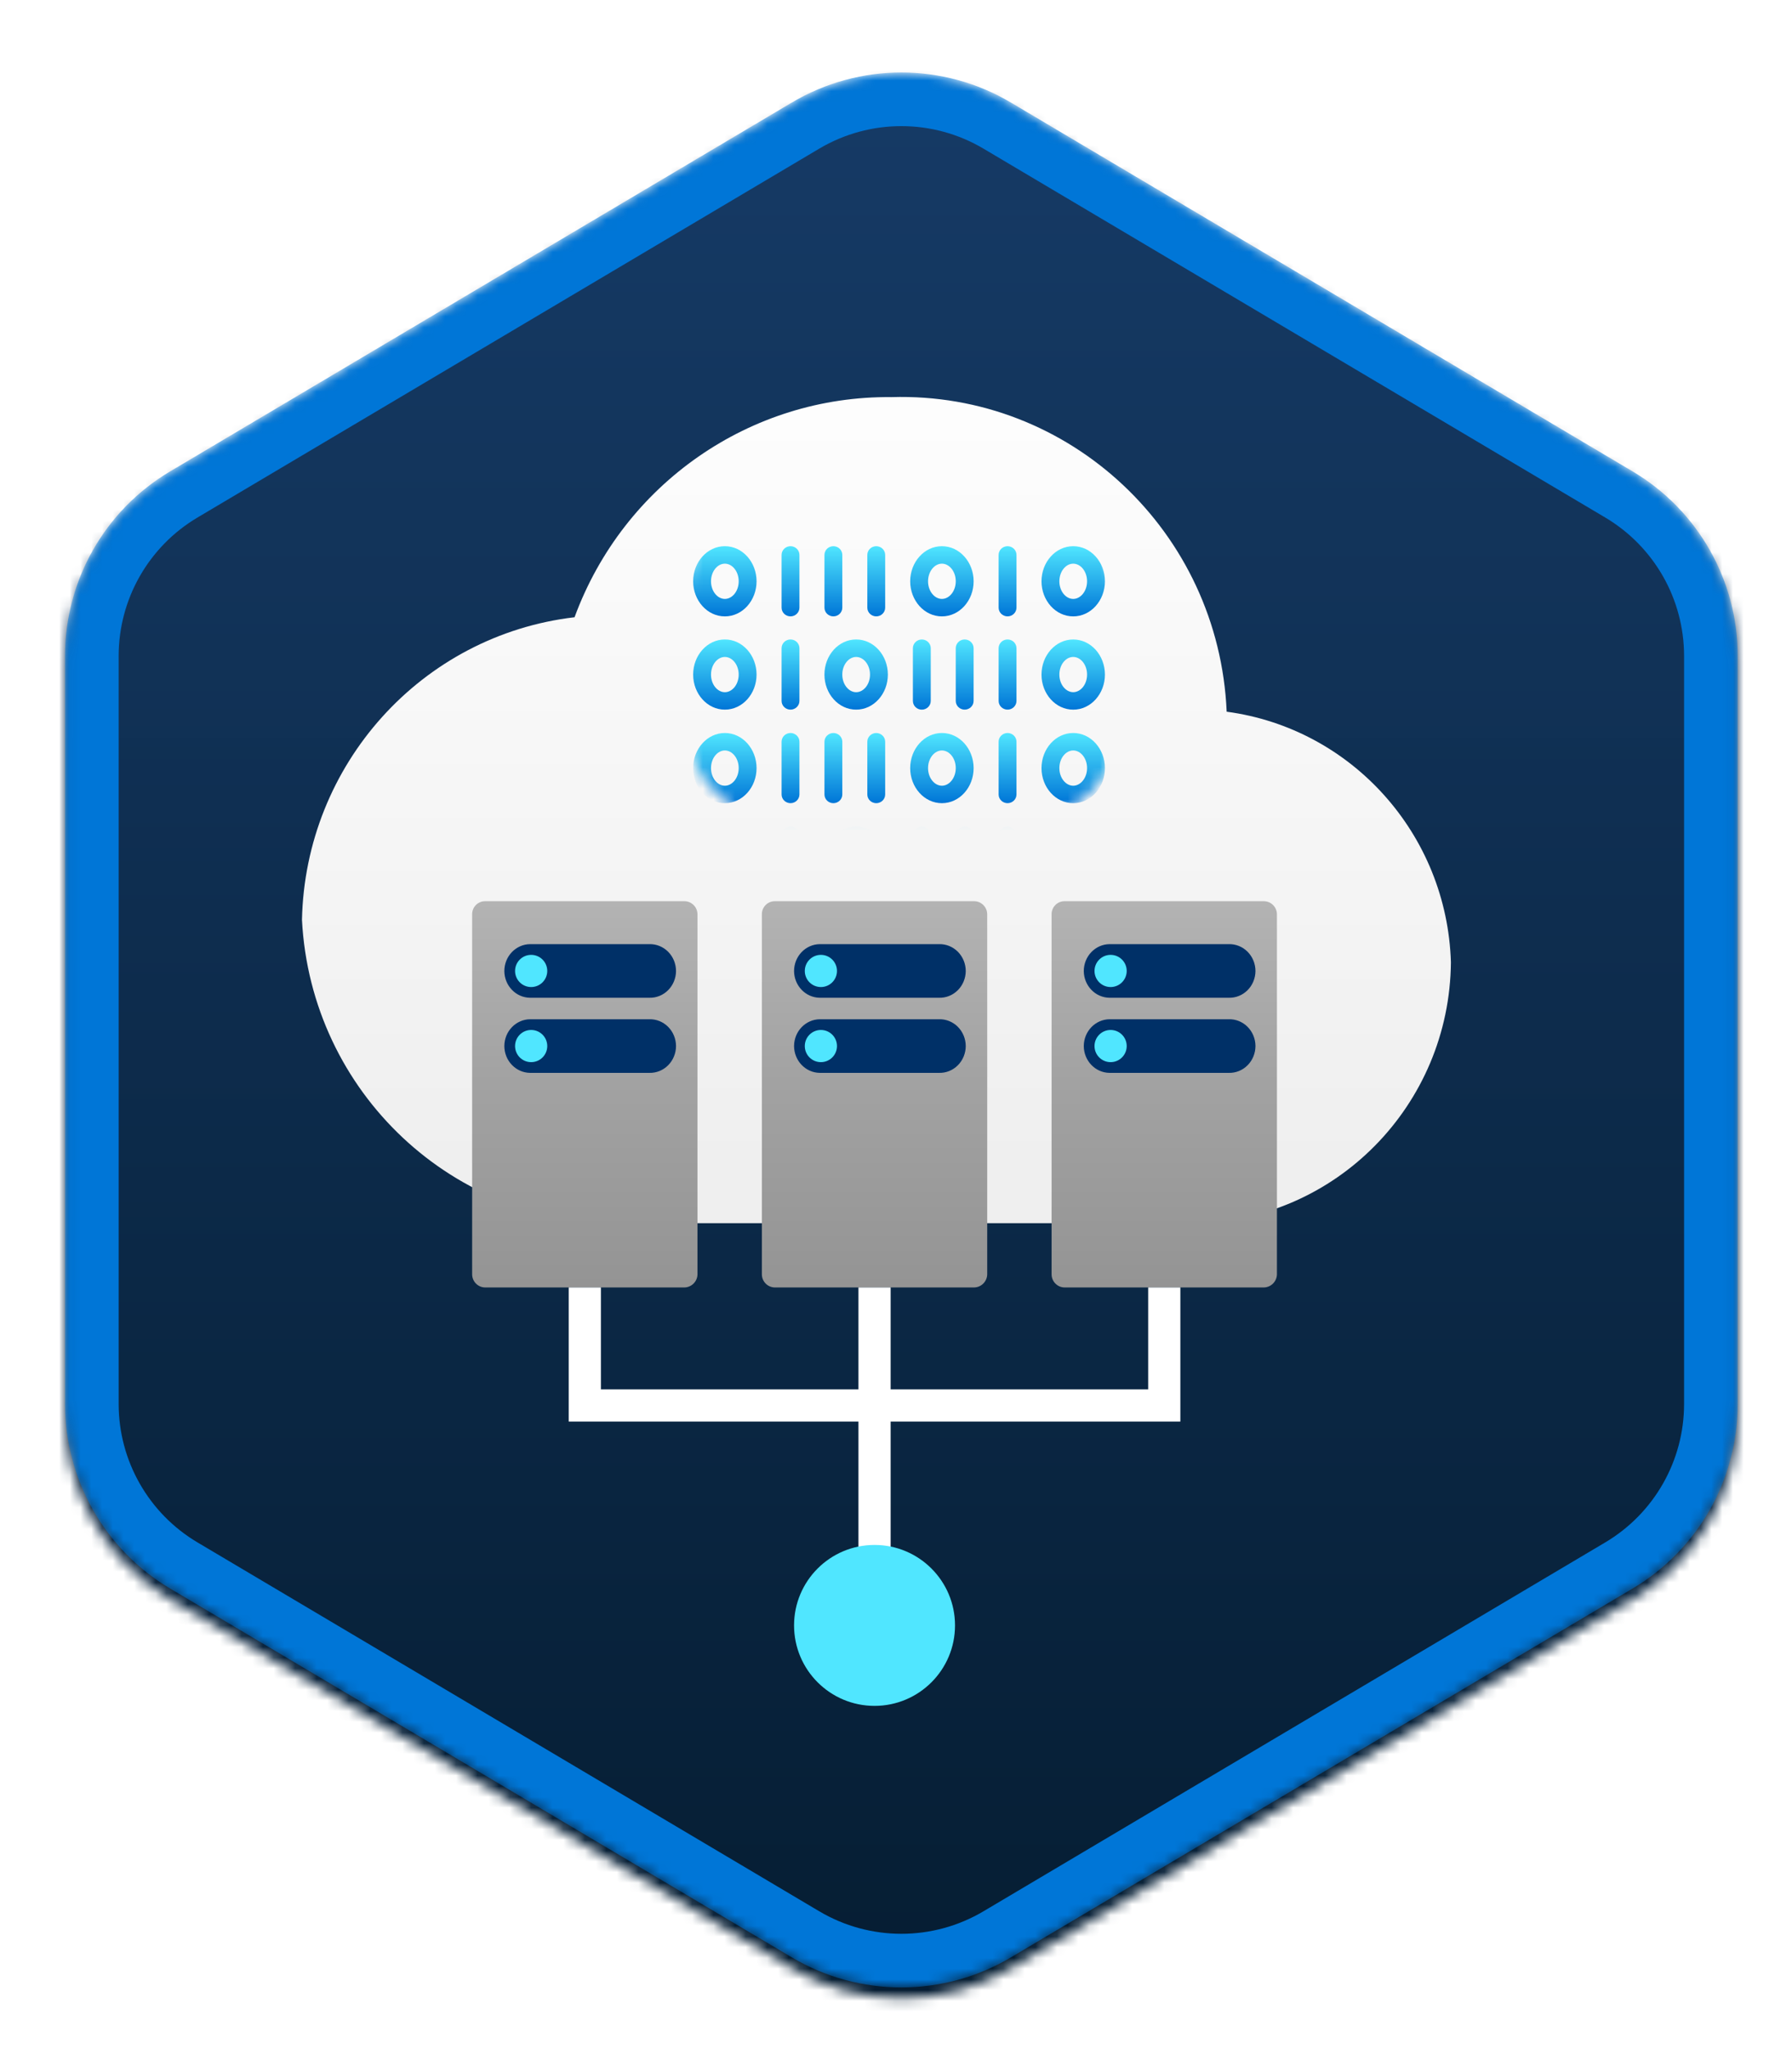 <?xml version="1.0" encoding="UTF-8"?>
<svg width="167px" height="191px" viewBox="0 0 167 191" version="1.1" xmlns="http://www.w3.org/2000/svg" xmlns:xlink="http://www.w3.org/1999/xlink">
    <!-- Generator: Sketch 62 (91390) - https://sketch.com -->
    <title>Virtualization - Sharing cloud resources/Virtualization-Sharing-cloud-resources</title>
    <desc>Created with Sketch.</desc>
    <defs>
        <filter x="-1.4%" y="-2.4%" width="102.8%" height="104.8%" filterUnits="objectBoundingBox" id="filter-1">
            <feOffset dx="1" dy="1" in="SourceAlpha" result="shadowOffsetOuter1"></feOffset>
            <feColorMatrix values="0 0 0 0 0   0 0 0 0 0   0 0 0 0 0  0 0 0 0.151 0" type="matrix" in="shadowOffsetOuter1" result="shadowMatrixOuter1"></feColorMatrix>
            <feMerge>
                <feMergeNode in="shadowMatrixOuter1"></feMergeNode>
                <feMergeNode in="SourceGraphic"></feMergeNode>
            </feMerge>
        </filter>
        <path d="M100.206,6.556 L158.148,40.938 C164.22,44.541 167.942,51.078 167.942,58.138 L167.942,127.862 C167.942,134.922 164.22,141.459 158.148,145.062 L100.206,179.444 C93.914,183.177 86.086,183.177 79.794,179.444 L21.852,145.062 C15.78,141.459 12.058,134.922 12.058,127.862 L12.058,58.138 C12.058,51.078 15.78,44.541 21.852,40.938 L79.794,6.556 C86.086,2.823 93.914,2.823 100.206,6.556 Z" id="path-2"></path>
        <linearGradient x1="50%" y1="0%" x2="50%" y2="100%" id="linearGradient-4">
            <stop stop-color="#153A66" stop-opacity="0.997" offset="0%"></stop>
            <stop stop-color="#051D32" offset="100%"></stop>
        </linearGradient>
        <filter x="-11.0%" y="-15.4%" width="123.2%" height="130.8%" filterUnits="objectBoundingBox" id="filter-5">
            <feOffset dx="0" dy="2" in="SourceAlpha" result="shadowOffsetOuter1"></feOffset>
            <feGaussianBlur stdDeviation="2" in="shadowOffsetOuter1" result="shadowBlurOuter1"></feGaussianBlur>
            <feColorMatrix values="0 0 0 0 0   0 0 0 0 0   0 0 0 0 0  0 0 0 0.1 0" type="matrix" in="shadowBlurOuter1" result="shadowMatrixOuter1"></feColorMatrix>
            <feMerge>
                <feMergeNode in="shadowMatrixOuter1"></feMergeNode>
                <feMergeNode in="SourceGraphic"></feMergeNode>
            </feMerge>
        </filter>
        <linearGradient x1="50%" y1="-9.939%" x2="50%" y2="92.725%" id="linearGradient-6">
            <stop stop-color="#FFFFFF" offset="0%"></stop>
            <stop stop-color="#EFEFEF" offset="100%"></stop>
        </linearGradient>
        <linearGradient x1="50%" y1="100%" x2="50%" y2="0.001%" id="linearGradient-7">
            <stop stop-color="#949494" offset="0%"></stop>
            <stop stop-color="#A2A2A2" offset="53%"></stop>
            <stop stop-color="#B3B3B3" offset="100%"></stop>
        </linearGradient>
        <rect id="path-8" x="0" y="0" width="40" height="29.091" rx="8"></rect>
        <linearGradient x1="50%" y1="0%" x2="50%" y2="99.34%" id="linearGradient-10">
            <stop stop-color="#50E6FF" offset="0%"></stop>
            <stop stop-color="#0076D7" offset="100%"></stop>
        </linearGradient>
        <linearGradient x1="50%" y1="0%" x2="50%" y2="100%" id="linearGradient-11">
            <stop stop-color="#50E6FF" offset="0%"></stop>
            <stop stop-color="#0076D7" offset="99.34%"></stop>
        </linearGradient>
        <linearGradient x1="50%" y1="0%" x2="50%" y2="100%" id="linearGradient-12">
            <stop stop-color="#50E6FF" offset="0%"></stop>
            <stop stop-color="#0076D7" offset="99.34%"></stop>
        </linearGradient>
        <linearGradient x1="50%" y1="0%" x2="50%" y2="100%" id="linearGradient-13">
            <stop stop-color="#50E6FF" offset="0%"></stop>
            <stop stop-color="#0076D7" offset="99.34%"></stop>
        </linearGradient>
        <linearGradient x1="50%" y1="0%" x2="50%" y2="100%" id="linearGradient-14">
            <stop stop-color="#50E6FF" offset="0%"></stop>
            <stop stop-color="#0076D7" offset="99.34%"></stop>
        </linearGradient>
        <linearGradient x1="50%" y1="0%" x2="50%" y2="100%" id="linearGradient-15">
            <stop stop-color="#50E6FF" offset="0%"></stop>
            <stop stop-color="#0076D7" offset="99.34%"></stop>
        </linearGradient>
        <linearGradient x1="50%" y1="0%" x2="50%" y2="100%" id="linearGradient-16">
            <stop stop-color="#50E6FF" offset="0%"></stop>
            <stop stop-color="#0076D7" offset="99.34%"></stop>
        </linearGradient>
    </defs>
    <g id="Badges" stroke="none" stroke-width="1" fill="none" fill-rule="evenodd">
        <g id="Virtualization---Sharing-cloud-resources" transform="translate(-79, -10)">
            <g id="Virtualization---Sharing-cloud-resources/Virtualization-Sharing-cloud-resources" filter="url(#filter-1)" transform="translate(72, 12)">
                <mask id="mask-3" fill="white">
                    <use xlink:href="#path-2"></use>
                </mask>
                <path stroke="#FFFFFF" stroke-width="5" d="M170.442,127.862 C170.442,135.804 166.255,143.158 159.424,147.212 L101.482,181.594 C97.943,183.694 93.971,184.744 90,184.744 C86.029,184.744 82.057,183.694 78.518,181.594 L20.576,147.212 C13.745,143.158 9.558,135.804 9.558,127.862 L9.558,58.138 C9.558,50.196 13.745,42.842 20.576,38.788 L78.518,4.406 C82.057,2.306 86.029,1.256 90,1.256 C93.971,1.256 97.943,2.306 101.482,4.406 L159.424,38.788 C166.255,42.842 170.442,50.196 170.442,58.138 L170.442,127.862 Z"></path>
                <rect id="Rectangle" fill="url(#linearGradient-4)" mask="url(#mask-3)" x="0" y="1" width="180" height="185"></rect>
                <g id="Group-46" mask="url(#mask-3)">
                    <g transform="translate(33, 32)">
                        <g id="M365-Fundamentals" filter="url(#filter-5)" stroke="none" stroke-width="1" fill="none" fill-rule="evenodd" transform="translate(-0, 0)">
                            <g id="Icon-migrate-281-Azure-Migrate" transform="translate(0.361, 0)" fill="url(#linearGradient-6)" fill-rule="nonzero">
                                <path d="M86.955,29.336 C86.235,12.574 72.317,-0.491 55.719,0.014 C42.576,-0.125 30.76,8.083 26.182,20.532 C11.932,22.205 1.089,34.243 0.78,48.734 C1.614,64.835 14.954,77.355 30.908,77.011 L82.598,77.011 L83.927,77.011 C97.115,76.809 107.734,66.013 107.853,52.688 C107.485,40.785 98.64,30.901 86.955,29.336 Z" id="Path"></path>
                            </g>
                        </g>
                        <g id="Icon-databases-136-SQL-Managed-Instance" stroke="none" stroke-width="1" fill="none" fill-rule="evenodd" transform="translate(17, 49)">
                            <path d="M21,34.773 C20.989,35.446 20.449,35.988 19.781,36 L1.219,36 C0.546,36 0,35.451 0,34.773 L0,1.227 C-0.006,0.9 0.121,0.585 0.351,0.353 C0.581,0.122 0.894,-0.006 1.219,0 L19.781,0 C20.454,0 21,0.55 21,1.227 L21,34.773 Z" id="Path" fill="url(#linearGradient-7)" fill-rule="nonzero"></path>
                            <path d="M3,13.488 C3.012,12.12 4.081,11.014 5.402,11.001 L16.507,11.001 C17.158,10.982 17.789,11.235 18.258,11.703 C18.727,12.171 18.994,12.814 19,13.488 L19,13.488 C19,14.167 18.735,14.816 18.266,15.289 C17.796,15.762 17.162,16.018 16.507,15.999 L5.402,15.999 C4.072,15.986 3,14.866 3,13.488 L3,13.488 Z" id="Path" fill="#003067" fill-rule="nonzero"></path>
                            <path d="M3,6.512 C3,5.134 4.072,4.014 5.402,4.001 L16.507,4.001 C17.162,3.982 17.796,4.238 18.266,4.711 C18.735,5.184 19,5.833 19,6.512 L19,6.512 C18.994,7.186 18.727,7.829 18.258,8.297 C17.789,8.765 17.158,9.018 16.507,8.999 L5.402,8.999 C4.081,8.986 3.012,7.88 3,6.512 L3,6.512 Z" id="Path" fill="#003067" fill-rule="nonzero"></path>
                            <circle id="Oval" fill="#50E6FF" fill-rule="nonzero" cx="5.5" cy="6.5" r="1.5"></circle>
                            <circle id="Oval" fill="#50E6FF" fill-rule="nonzero" cx="5.5" cy="13.5" r="1.5"></circle>
                        </g>
                        <g id="Icon-databases-136-SQL-Managed-Instance" stroke="none" stroke-width="1" fill="none" fill-rule="evenodd" transform="translate(44, 49)">
                            <path d="M21,34.773 C20.989,35.446 20.449,35.988 19.781,36 L1.219,36 C0.546,36 0,35.451 0,34.773 L0,1.227 C-0.006,0.9 0.121,0.585 0.351,0.353 C0.581,0.122 0.894,-0.006 1.219,0 L19.781,0 C20.454,0 21,0.55 21,1.227 L21,34.773 Z" id="Path" fill="url(#linearGradient-7)" fill-rule="nonzero"></path>
                            <path d="M3,13.488 C3.012,12.12 4.081,11.014 5.402,11.001 L16.507,11.001 C17.158,10.982 17.789,11.235 18.258,11.703 C18.727,12.171 18.994,12.814 19,13.488 L19,13.488 C19,14.167 18.735,14.816 18.266,15.289 C17.796,15.762 17.162,16.018 16.507,15.999 L5.402,15.999 C4.072,15.986 3,14.866 3,13.488 L3,13.488 Z" id="Path" fill="#003067" fill-rule="nonzero"></path>
                            <path d="M3,6.512 C3,5.134 4.072,4.014 5.402,4.001 L16.507,4.001 C17.162,3.982 17.796,4.238 18.266,4.711 C18.735,5.184 19,5.833 19,6.512 L19,6.512 C18.994,7.186 18.727,7.829 18.258,8.297 C17.789,8.765 17.158,9.018 16.507,8.999 L5.402,8.999 C4.081,8.986 3.012,7.88 3,6.512 L3,6.512 Z" id="Path" fill="#003067" fill-rule="nonzero"></path>
                            <circle id="Oval" fill="#50E6FF" fill-rule="nonzero" cx="5.5" cy="6.5" r="1.5"></circle>
                            <circle id="Oval" fill="#50E6FF" fill-rule="nonzero" cx="5.5" cy="13.5" r="1.5"></circle>
                        </g>
                        <g id="Icon-databases-136-SQL-Managed-Instance" stroke="none" stroke-width="1" fill="none" fill-rule="evenodd" transform="translate(71, 49)">
                            <path d="M21,34.773 C20.989,35.446 20.449,35.988 19.781,36 L1.219,36 C0.546,36 0,35.451 0,34.773 L0,1.227 C-0.006,0.9 0.121,0.585 0.351,0.353 C0.581,0.122 0.894,-0.006 1.219,0 L19.781,0 C20.454,0 21,0.55 21,1.227 L21,34.773 Z" id="Path" fill="url(#linearGradient-7)" fill-rule="nonzero"></path>
                            <path d="M3,13.488 C3.012,12.12 4.081,11.014 5.402,11.001 L16.507,11.001 C17.158,10.982 17.789,11.235 18.258,11.703 C18.727,12.171 18.994,12.814 19,13.488 L19,13.488 C19,14.167 18.735,14.816 18.266,15.289 C17.796,15.762 17.162,16.018 16.507,15.999 L5.402,15.999 C4.072,15.986 3,14.866 3,13.488 L3,13.488 Z" id="Path" fill="#003067" fill-rule="nonzero"></path>
                            <path d="M3,6.512 C3,5.134 4.072,4.014 5.402,4.001 L16.507,4.001 C17.162,3.982 17.796,4.238 18.266,4.711 C18.735,5.184 19,5.833 19,6.512 L19,6.512 C18.994,7.186 18.727,7.829 18.258,8.297 C17.789,8.765 17.158,9.018 16.507,8.999 L5.402,8.999 C4.081,8.986 3.012,7.88 3,6.512 L3,6.512 Z" id="Path" fill="#003067" fill-rule="nonzero"></path>
                            <circle id="Oval" fill="#50E6FF" fill-rule="nonzero" cx="5.5" cy="6.5" r="1.5"></circle>
                            <circle id="Oval" fill="#50E6FF" fill-rule="nonzero" cx="5.5" cy="13.5" r="1.5"></circle>
                        </g>
                        <polyline id="Path-4" stroke="#FFFFFF" stroke-width="3" fill="none" points="27.5 85 27.5 96 81.5 96 81.5 85"></polyline>
                        <line x1="54.5" y1="85" x2="54.5" y2="110.252" id="Path-5" stroke="#FFFFFF" stroke-width="3" fill="none"></line>
                        <circle id="Oval" stroke="none" fill="#50E6FF" fill-rule="evenodd" cx="54.5" cy="116.5" r="7.5"></circle>
                    </g>
                </g>
                <g id="Data" mask="url(#mask-3)">
                    <g transform="translate(70, 44)">
                        <mask id="mask-9" fill="white">
                            <use xlink:href="#path-8"></use>
                        </mask>
                        <g id="Rectangle-10" stroke="none" fill="none" fill-rule="nonzero"></g>
                        <g id="Group-8" stroke="none" stroke-width="1" fill="none" fill-rule="evenodd" mask="url(#mask-9)">
                            <g transform="translate(0, 3.636)" fill-rule="nonzero">
                                <path d="M3.551,8.966 C5.193,8.966 6.505,10.446 6.505,12.238 C6.505,14.03 5.194,15.507 3.551,15.507 C1.909,15.507 0.596,14.03 0.596,12.238 C0.596,10.445 1.909,8.966 3.551,8.966 Z M3.551,13.881 C4.241,13.881 4.841,13.16 4.841,12.24 C4.841,11.317 4.241,10.596 3.551,10.596 C2.86,10.596 2.26,11.318 2.26,12.24 C2.26,13.16 2.86,13.881 3.551,13.881 Z" id="Fill-1" fill="url(#linearGradient-10)"></path>
                                <path d="M9.669,8.966 C10.124,8.966 10.501,9.326 10.501,9.781 L10.501,14.693 C10.501,15.147 10.123,15.507 9.669,15.507 C9.215,15.507 8.837,15.147 8.837,14.693 L8.837,9.781 C8.837,9.326 9.215,8.966 9.669,8.966 Z" id="Fill-2" fill="url(#linearGradient-11)"></path>
                                <path d="M15.787,8.966 C17.429,8.966 18.742,10.445 18.742,12.238 C18.742,14.03 17.429,15.507 15.787,15.507 C14.143,15.507 12.831,14.031 12.831,12.238 C12.831,10.445 14.144,8.966 15.787,8.966 Z M15.787,13.881 C16.478,13.881 17.078,13.16 17.078,12.24 C17.078,11.317 16.478,10.596 15.787,10.596 C15.096,10.596 14.495,11.318 14.495,12.24 C14.495,13.159 15.096,13.881 15.787,13.881 Z" id="Fill-3" fill="url(#linearGradient-12)"></path>
                                <path d="M21.906,15.509 C21.45,15.509 21.074,15.149 21.074,14.695 L21.074,9.782 C21.074,9.328 21.452,8.968 21.906,8.968 C22.36,8.968 22.738,9.328 22.738,9.782 L22.738,14.695 C22.738,15.149 22.36,15.509 21.906,15.509 Z" id="Fill-4" fill="url(#linearGradient-11)"></path>
                                <path d="M25.9,8.966 C26.356,8.966 26.732,9.326 26.732,9.781 L26.732,14.693 C26.732,15.147 26.354,15.507 25.9,15.507 C25.446,15.507 25.068,15.147 25.068,14.693 L25.068,9.781 C25.068,9.326 25.446,8.966 25.9,8.966 Z" id="Fill-5" fill="url(#linearGradient-11)"></path>
                                <path d="M29.896,8.966 C30.351,8.966 30.728,9.326 30.728,9.781 L30.728,14.693 C30.728,15.147 30.35,15.507 29.896,15.507 C29.442,15.507 29.064,15.147 29.064,14.693 L29.064,9.781 C29.064,9.326 29.442,8.966 29.896,8.966 Z" id="Fill-6" fill="url(#linearGradient-11)"></path>
                                <path d="M36.015,15.509 C34.373,15.509 33.058,14.03 33.06,12.24 C33.06,10.447 34.373,8.968 36.015,8.968 C37.659,8.968 38.97,10.446 38.97,12.24 C38.97,14.031 37.658,15.509 36.015,15.509 Z M36.015,10.595 C35.323,10.595 34.723,11.316 34.724,12.238 C34.724,13.159 35.324,13.879 36.015,13.879 C36.707,13.879 37.306,13.16 37.306,12.238 C37.306,11.316 36.706,10.595 36.015,10.595 Z" id="Fill-7" fill="url(#linearGradient-13)"></path>
                                <path d="M36.015,17.684 C37.656,17.684 38.969,19.163 38.97,20.956 C38.97,22.748 37.658,24.226 36.015,24.226 C34.373,24.226 33.06,22.748 33.06,20.956 C33.06,19.163 34.373,17.684 36.015,17.684 Z M36.015,22.598 C36.705,22.598 37.305,21.877 37.306,20.956 C37.306,20.034 36.706,19.312 36.015,19.312 C35.324,19.312 34.724,20.034 34.724,20.956 C34.724,21.877 35.324,22.598 36.015,22.598 Z" id="Fill-8" fill="url(#linearGradient-14)"></path>
                                <path d="M29.896,17.684 C30.351,17.684 30.728,18.044 30.728,18.498 L30.728,23.411 C30.728,23.865 30.35,24.225 29.896,24.225 C29.442,24.225 29.064,23.865 29.064,23.411 L29.064,18.498 C29.064,18.044 29.442,17.684 29.896,17.684 Z" id="Fill-9" fill="url(#linearGradient-11)"></path>
                                <path d="M23.778,17.684 C25.42,17.684 26.732,19.162 26.734,20.956 C26.734,22.748 25.421,24.226 23.778,24.226 C22.136,24.226 20.823,22.748 20.823,20.956 C20.823,19.163 22.136,17.684 23.778,17.684 Z M23.778,22.598 C24.468,22.598 25.068,21.877 25.07,20.956 C25.07,20.034 24.469,19.312 23.778,19.312 C23.087,19.312 22.487,20.034 22.487,20.956 C22.487,21.877 23.087,22.598 23.778,22.598 Z" id="Fill-10" fill="url(#linearGradient-14)"></path>
                                <path d="M18.491,23.412 C18.491,23.867 18.115,24.226 17.659,24.226 C17.205,24.226 16.827,23.866 16.827,23.412 L16.827,18.499 C16.827,18.045 17.205,17.685 17.659,17.685 C18.113,17.685 18.491,18.045 18.491,18.499 L18.491,23.412 Z" id="Fill-11" fill="url(#linearGradient-11)"></path>
                                <path d="M13.665,24.226 C13.21,24.226 12.833,23.867 12.833,23.412 L12.833,18.499 C12.833,18.045 13.211,17.685 13.665,17.685 C14.119,17.685 14.497,18.045 14.497,18.499 L14.497,23.412 C14.497,23.866 14.119,24.226 13.665,24.226 Z" id="Fill-12" fill="url(#linearGradient-11)"></path>
                                <path d="M9.669,17.684 C10.124,17.684 10.501,18.044 10.501,18.498 L10.501,23.411 C10.501,23.865 10.123,24.225 9.669,24.225 C9.215,24.225 8.837,23.865 8.837,23.411 L8.837,18.498 C8.837,18.044 9.215,17.684 9.669,17.684 Z" id="Fill-13" fill="url(#linearGradient-11)"></path>
                                <path d="M3.551,17.684 C5.193,17.684 6.505,19.163 6.505,20.956 C6.505,22.748 5.194,24.226 3.551,24.226 C1.909,24.226 0.596,22.748 0.596,20.956 C0.596,19.163 1.909,17.684 3.551,17.684 Z M3.551,22.598 C4.241,22.598 4.841,21.877 4.841,20.956 C4.841,20.033 4.241,19.312 3.551,19.312 C2.86,19.312 2.26,20.034 2.26,20.956 C2.26,21.877 2.86,22.598 3.551,22.598 Z" id="Fill-14" fill="url(#linearGradient-15)"></path>
                                <path d="M36.015,0.273 C37.656,0.273 38.969,1.751 38.97,3.545 C38.97,5.337 37.658,6.815 36.015,6.815 C34.373,6.815 33.06,5.337 33.06,3.545 C33.06,1.752 34.373,0.273 36.015,0.273 Z M36.015,5.187 C36.705,5.187 37.305,4.466 37.306,3.545 C37.306,2.623 36.706,1.901 36.015,1.901 C35.324,1.901 34.724,2.623 34.724,3.545 C34.724,4.466 35.324,5.187 36.015,5.187 Z" id="Fill-8" fill="url(#linearGradient-14)"></path>
                                <path d="M29.896,0.273 C30.351,0.273 30.728,0.632 30.728,1.087 L30.728,6 C30.728,6.454 30.35,6.814 29.896,6.814 C29.442,6.814 29.064,6.454 29.064,6 L29.064,1.087 C29.064,0.633 29.442,0.273 29.896,0.273 Z" id="Fill-9" fill="url(#linearGradient-11)"></path>
                                <path d="M23.778,0.273 C25.42,0.273 26.732,1.751 26.734,3.545 C26.734,5.337 25.421,6.815 23.778,6.815 C22.136,6.815 20.823,5.337 20.823,3.545 C20.823,1.752 22.136,0.273 23.778,0.273 Z M23.778,5.187 C24.468,5.187 25.068,4.466 25.07,3.545 C25.07,2.623 24.469,1.901 23.778,1.901 C23.087,1.901 22.487,2.623 22.487,3.545 C22.487,4.466 23.087,5.187 23.778,5.187 Z" id="Fill-10" fill="url(#linearGradient-14)"></path>
                                <path d="M18.491,6 C18.491,6.454 18.115,6.814 17.659,6.814 C17.205,6.814 16.827,6.454 16.827,6 L16.827,1.087 C16.827,0.633 17.205,0.273 17.659,0.273 C18.113,0.273 18.491,0.633 18.491,1.087 L18.491,6 Z" id="Fill-11" fill="url(#linearGradient-11)"></path>
                                <path d="M13.665,6.814 C13.21,6.814 12.833,6.454 12.833,6 L12.833,1.087 C12.833,0.633 13.211,0.273 13.665,0.273 C14.119,0.273 14.497,0.633 14.497,1.087 L14.497,6 C14.497,6.454 14.119,6.814 13.665,6.814 Z" id="Fill-12" fill="url(#linearGradient-11)"></path>
                                <path d="M9.669,0.273 C10.124,0.273 10.501,0.632 10.501,1.087 L10.501,6 C10.501,6.454 10.123,6.814 9.669,6.814 C9.215,6.814 8.837,6.454 8.837,6 L8.837,1.087 C8.837,0.633 9.215,0.273 9.669,0.273 Z" id="Fill-13" fill="url(#linearGradient-11)"></path>
                                <path d="M3.551,0.273 C5.193,0.273 6.505,1.752 6.505,3.545 C6.505,5.337 5.194,6.815 3.551,6.815 C1.909,6.815 0.596,5.337 0.596,3.545 C0.596,1.752 1.909,0.273 3.551,0.273 Z M3.551,5.187 C4.241,5.187 4.841,4.466 4.841,3.545 C4.841,2.622 4.241,1.901 3.551,1.901 C2.86,1.901 2.26,2.623 2.26,3.545 C2.26,4.466 2.86,5.187 3.551,5.187 Z" id="Fill-14" fill="url(#linearGradient-15)"></path>
                                <path d="M3.551,26.404 C5.193,26.404 6.505,27.883 6.505,29.675 C6.505,31.467 5.194,32.945 3.551,32.945 C1.909,32.945 0.596,31.467 0.596,29.675 C0.596,27.883 1.909,26.404 3.551,26.404 Z M3.551,31.317 C4.241,31.317 4.841,30.596 4.841,29.675 C4.841,28.753 4.241,28.032 3.551,28.032 C2.86,28.032 2.26,28.753 2.26,29.675 C2.26,30.596 2.86,31.317 3.551,31.317 Z" id="Fill-15" fill="url(#linearGradient-16)"></path>
                                <path d="M9.669,26.404 C10.124,26.404 10.501,26.764 10.501,27.218 L10.501,32.131 C10.501,32.585 10.123,32.945 9.669,32.945 C9.215,32.945 8.837,32.585 8.837,32.131 L8.837,27.218 C8.837,26.764 9.215,26.404 9.669,26.404 Z" id="Fill-16" fill="url(#linearGradient-11)"></path>
                                <path d="M15.787,26.404 C17.429,26.404 18.742,27.883 18.742,29.675 C18.742,31.467 17.429,32.945 15.787,32.945 C14.143,32.945 12.831,31.467 12.831,29.675 C12.831,27.883 14.144,26.404 15.787,26.404 Z M15.787,31.317 C16.478,31.317 17.078,30.596 17.078,29.675 C17.078,28.753 16.478,28.032 15.787,28.032 C15.095,28.032 14.495,28.753 14.495,29.675 C14.495,30.596 15.096,31.317 15.787,31.317 Z" id="Fill-17" fill="url(#linearGradient-12)"></path>
                                <path d="M21.906,26.404 C22.36,26.404 22.738,26.764 22.738,27.218 L22.738,32.131 C22.738,32.585 22.36,32.945 21.906,32.945 C21.452,32.945 21.074,32.585 21.074,32.131 L21.074,27.218 C21.074,26.764 21.452,26.404 21.906,26.404 Z" id="Fill-18" fill="url(#linearGradient-11)"></path>
                                <path d="M25.9,26.404 C26.356,26.404 26.732,26.764 26.732,27.218 L26.732,32.131 C26.732,32.585 26.354,32.945 25.9,32.945 C25.446,32.945 25.068,32.585 25.068,32.131 L25.068,27.218 C25.068,26.764 25.446,26.404 25.9,26.404 Z" id="Fill-19" fill="url(#linearGradient-11)"></path>
                                <path d="M29.896,26.404 C30.351,26.404 30.728,26.764 30.728,27.218 L30.728,32.131 C30.728,32.585 30.35,32.945 29.896,32.945 C29.442,32.945 29.064,32.585 29.064,32.131 L29.064,27.218 C29.064,26.764 29.442,26.404 29.896,26.404 Z" id="Fill-20" fill="url(#linearGradient-11)"></path>
                                <path d="M36.015,26.404 C37.656,26.404 38.969,27.883 38.97,29.675 C38.97,31.467 37.658,32.945 36.015,32.945 C34.373,32.945 33.06,31.467 33.06,29.675 C33.06,27.883 34.373,26.404 36.015,26.404 Z M36.015,31.317 C36.705,31.317 37.305,30.596 37.306,29.675 C37.306,28.754 36.706,28.032 36.015,28.032 C35.324,28.032 34.724,28.753 34.724,29.675 C34.724,30.596 35.324,31.317 36.015,31.317 Z" id="Fill-21" fill="url(#linearGradient-12)"></path>
                            </g>
                        </g>
                    </g>
                </g>
                <path d="M165.442,127.862 C165.442,134.039 162.185,139.759 156.873,142.912 L98.93,177.294 C96.178,178.927 93.089,179.744 90,179.744 C86.911,179.744 83.822,178.927 81.07,177.294 L23.127,142.912 C17.815,139.759 14.558,134.039 14.558,127.862 L14.558,58.138 C14.558,51.961 17.815,46.241 23.127,43.088 L81.07,8.706 C83.822,7.073 86.911,6.256 90,6.256 C93.089,6.256 96.178,7.073 98.93,8.706 L156.873,43.088 C162.185,46.241 165.442,51.961 165.442,58.138 L165.442,127.862 Z" id="Inner-Rim" stroke="#0076D7" stroke-width="5" mask="url(#mask-3)"></path>
            </g>
        </g>
    </g>
</svg>